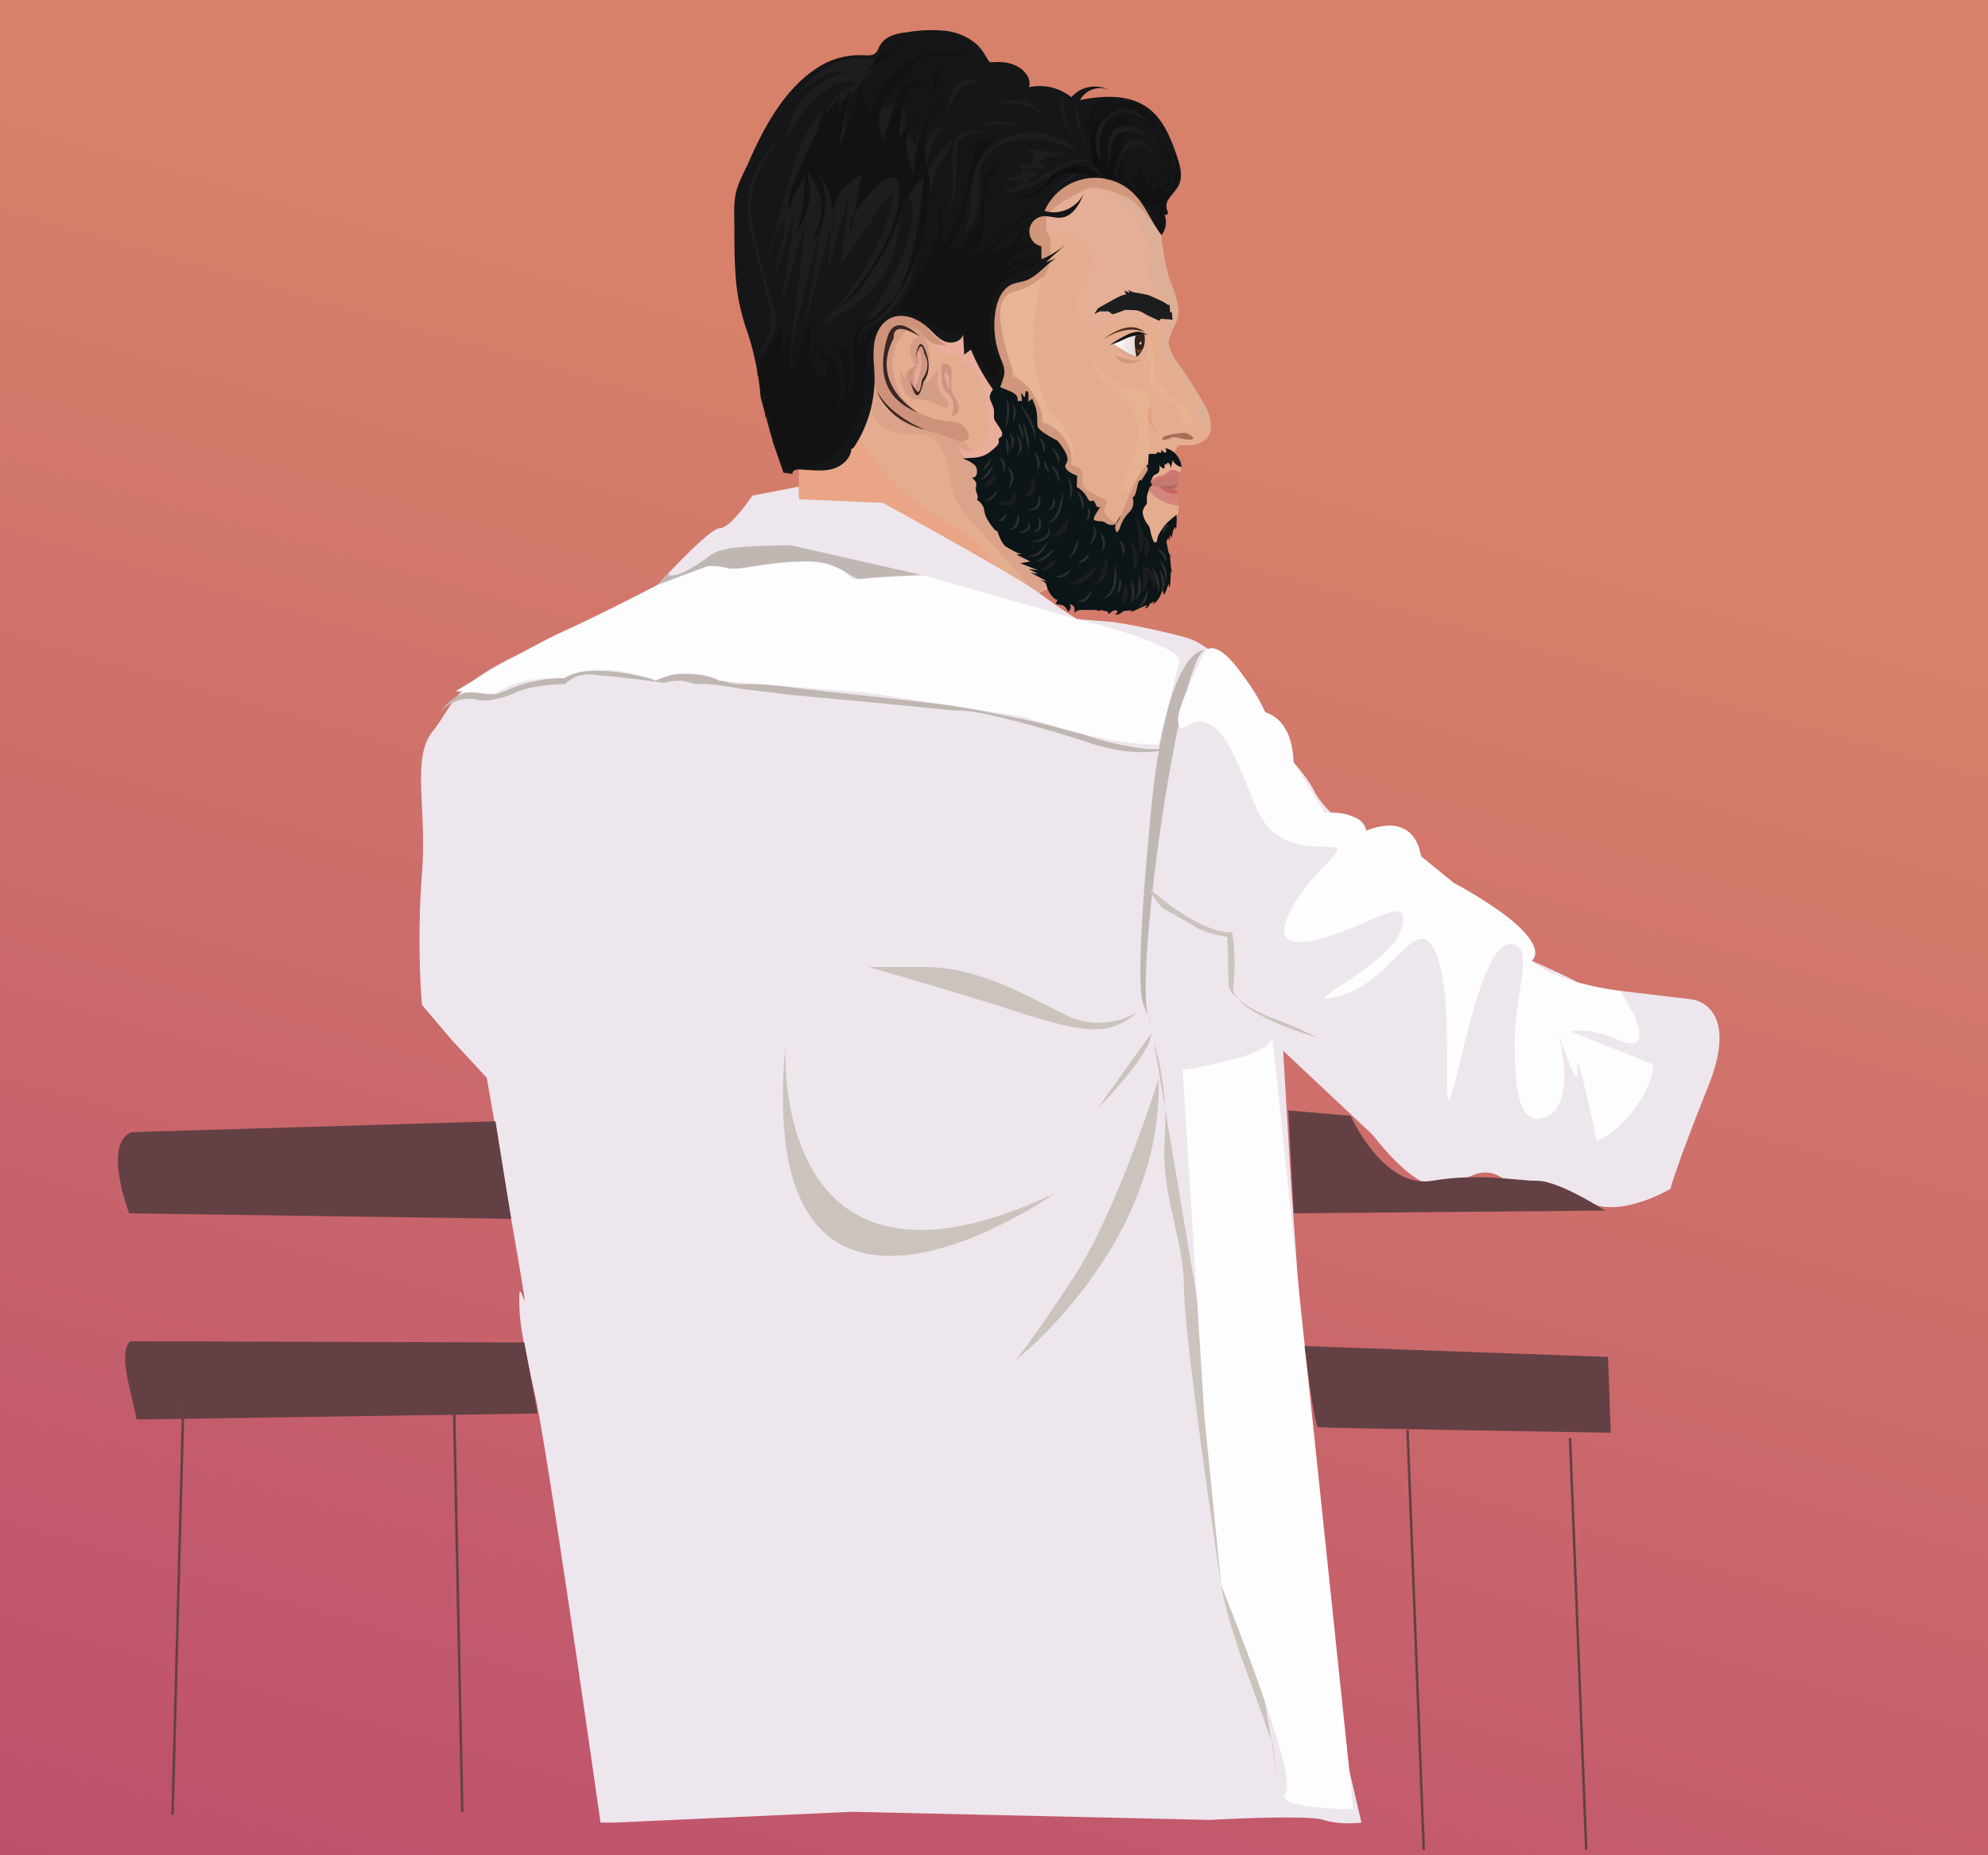 <svg xmlns="http://www.w3.org/2000/svg" xmlns:xlink="http://www.w3.org/1999/xlink" viewBox="0 0 792.75 739.87">
<rect x="0" y="0" width="792.75" height="739.87" fill="#333333" stroke="none"/>
<defs>
<style>.cls-1{fill:url(#linear-gradient);}.cls-2{fill:#e5ad8f;}.cls-3{fill:#d39d86;}.cls-4{fill:url(#linear-gradient-2);}.cls-5{fill:#151313;}.cls-6{fill:#d0977c;}.cls-7{fill:#ddaf97;}.cls-8{fill:#ab6c57;}.cls-9{fill:#dea27c;}.cls-10{fill:#e6b292;}.cls-11{fill:#e5ae96;}.cls-12{fill:#e8b497;}.cls-13{fill:#dba48a;}.cls-14{fill:#eaa486;}.cls-15{fill:#cc7971;}.cls-16{fill:#d1877d;}.cls-17{fill:#c6786f;}.cls-18{fill:#b26862;}.cls-19{fill:#c66664;}.cls-20{fill:#da8070;}.cls-21{fill:#4f2c24;}.cls-22{fill:#eaac9b;}.cls-23{fill:#e0a58c;}.cls-24{fill:#e2a898;}.cls-25{fill:#d09480;}.cls-26{fill:#ce9482;}.cls-27{fill:#332017;}.cls-28{fill:#efddd7;}.cls-29{fill:#703d18;}.cls-30{fill:#82461e;}.cls-31{fill:#ce927b;}.cls-32{fill:#3a2522;}.cls-33{fill:#eee6ed;}.cls-34{fill:#c0b7b2;}.cls-35{fill:#ebf3f8;}.cls-36{fill:#ccc3bd;}.cls-37{fill:#fdfdfe;}.cls-38,.cls-39,.cls-40{fill:#634043;}.cls-39,.cls-40{stroke:#634144;stroke-miterlimit:10;}.cls-40{stroke-width:0.75px;}.cls-41{fill:#151617;}.cls-42{fill:#1c2128;}.cls-43{fill:#1c1d1e;}.cls-44{fill:#121212;}.cls-45{fill:#0c1517;}.cls-46{fill:#191c20;}.cls-47{fill:#0f0f10;}.cls-48{fill:#2b2d2e;}
</style>
<linearGradient id="linear-gradient" x1="268.24" y1="816.78" x2="524.51" y2="-76.92" gradientUnits="userSpaceOnUse">
<stop offset="0" stop-color="#bd4f6c"/>
<stop offset="0.73" stop-color="#d7816a"/>
</linearGradient>
<linearGradient id="linear-gradient-2" x1="444.15" y1="137.83" x2="456.51" y2="137.83" gradientUnits="userSpaceOnUse">
<stop offset="0" stop-color="#fff"/>
<stop offset="1" stop-color="#ddc8c3"/>
</linearGradient>
</defs>
<title>Layer 6 (3)
</title>
<g id="Layer_2" data-name="Layer 2">
<g id="Layer_6" data-name="Layer 6">
<g id="Layer_5" data-name="Layer 5">
<rect class="cls-1" width="792.75" height="739.87"/>
</g>
<g id="skin">
<path class="cls-2" d="M419.43,233.71l-5,2.88S355.71,201,351,201s-32.4-1.8-32.4-1.8V182.23s21.24-6.12,21.24-15.48v-9.36l2.88-19.8s-5-6.48,11-10.8,26.46-7.2,26.46-7.2l16.2-28.08,28.8-40L440,58l12.77,19.85s9.37,12.82,10,16.51l.63,3.69,1.71,10.8,2.7,7.47c1.12,3.12,3.75,7.07.82,13.14-.08.17-.17.33-.26.5s-.07.14-.11.22-2.7,5.22-2.16,7.11a17.57,17.57,0,0,0,3.87,7.92c3.15,4,9.54,14.76,9.54,14.76s9.81,14.91-3.87,17.55l-5.64.12-1.68,2.4s6,6.6-.12,13l-6,1.08s7.68,4.32,7.68,5.64.72,5-1.44,7.2-9.48,13.2-9.48,13.2Z"/>
<path class="cls-3" d="M374.07,148.52s-.59,3.83,0,5.67a6.86,6.86,0,0,0,2.11,3.56c.77.54,5.09,7.29-2,3.82s-.18,0-.18,0-2.34-2.34-8.64-2.25c0,0-4.32.22-5.27-5.27,0,0-1.57-4.23-.94-5.76,0,0,1.35,2.48,1.66,2.39s.45-3.65,3.11-4.41,6.88-4.46,6.88-4.46.09,4.73-.9,6.35S369,153,369,153a13.86,13.86,0,0,0,3.15-3.24C373.57,147.67,374,147,374.07,148.52Z"/>
<path class="cls-3" d="M356.55,132.25a2.38,2.38,0,0,1,2.1-1.2c1.5,0,2.76.66,2.46,1.14a24.08,24.08,0,0,0-3.24,4.26c-1.8,3-2.28,8.94-1.68,11.52s.48,9.78,10,16.62c0,0-7.86-2.16-11.64-12.12C354.51,152.47,349.41,139.09,356.55,132.25Z"/>
<path class="cls-4" d="M444.15,137.25s4.91-4.28,11.26-3.67c0,0,3.57,4.9-2.14,8.57C453.27,142.15,451,142.22,444.15,137.25Z"/>
<path class="cls-5" d="M442.58,137.58a53.29,53.29,0,0,1,7.12-4.2,12.62,12.62,0,0,1,3.83-1.07c1.44-.1,3.16.92,4.54,1.25a11.36,11.36,0,0,0-4.42.15,20.39,20.39,0,0,0-4.2,1.07c-.93.38-1.84.87-2.76,1.29A38.32,38.32,0,0,1,442.58,137.58Z"/>
<path class="cls-6" d="M463,93.19s-9.18-12.3-13.14-14.1-11.7-5.76-17.1-3.24-13,8.1-13,8.1-3.06,2.16-2.52,5.58,2.34,6.48,1.62,8.1,4,15.84-15.12,18.9c0,0-6.66,1.08-4.32,12.78s6.3,21.06,3.6,22-1.62-4.68,5.76,2a20.49,20.49,0,0,1,6.9,15.18s11.52,4.08,11.52,9.12v7.92s4.56.24,4.56,4.08-1,3.84,3.36,6.72,7.68,2.4,5.76,5.52,2.4,5.52,2.4,5.52,1.92,2.88,4.32-3.12,5.76-13.44,5.76-13.44l6.48-8.88-3.36,17-6,14.4-15.36-1.2-15.6-19.44-18.24-29.52L395.07,142l-5-21.84,6.72-22.32,7.68-42.72L451.71,66,463,93.19"/>
<path class="cls-7" d="M442.83,79.39s9.12,3.84,11.28,11,3.12,9.12,3.12,14.64,1,8.16,4.08,11.28,5.28,6.48,4.8,10.8-3.6,9.12-3.12,11.28,7.92,12.24,7.92,12.24,5.76,7.68,6.72,13,4.8,9.36,5,6.72-1-7-1.92-8.16-14.16-22.08-14.16-22.08-1.2-1.44-.72-5.52,7.92-7,.48-23.28a100.38,100.38,0,0,1-3.18-17.52h0s-9.06-13.92-14.58-15.36L443.07,77l-3.84-1.44Z"/>
<path class="cls-8" d="M464.07,174s6.84-1.8,8.82-1.26,5.94,3.42-1.08,2.34c0,0-4.68-1.44-5.22-.18a13.38,13.38,0,0,1-3.06.54C463.17,175.21,464.07,174,464.07,174Z"/>
<path class="cls-9" d="M459.93,161.17s-3.42,4.32-1.62,7.38a31.84,31.84,0,0,0,4.32,5.58S456.69,167.11,459.93,161.17Z"/>
<path class="cls-10" d="M434.91,142.15s1,7.92,6,10.92,17.16,12.24,12,25.92l-5.16,13.68s-1.44,3.48,1.08,2.76,4.56-4.08,5.64-7S458,181.27,458,178s-.48-5.88-.12-8-1.32-3.84-.12-7.44,3-6.84-4-7.2-13.56-6.72-13.56-6.72Z"/>
<path class="cls-10" d="M459.57,135.79s.36,6.66-1.08,10.44a9.77,9.77,0,0,0,2.34,10.26,35.54,35.54,0,0,0,4.5,3.24,7,7,0,0,1,4.32,4.32c1.44,3.6,2,6.48,4.14,5.76s3.24-2.16.72-5.58-5.58-5-8.82-7.38-5.22-5.4-5.22-8.82S459.57,135.79,459.57,135.79Z"/>
<path class="cls-11" d="M439.23,75.55a7.08,7.08,0,0,0-6-.12c-3.24,1.44-10,5.16-10,5.16l-4.44,3.84a4.21,4.21,0,0,0-1.56,3c0,1.8-.72,5.64,1.92,7.08s5.64-1.92,10.2,0,7.56,7.44,6.24,11.88-5.28,7.8-5.4,13.92.24,10.44,3.84,10.44,1.08-2.64,13-2.52,14.52,2.64,14.52,2.64,4,2.52.72-7.44a105.22,105.22,0,0,1-4.2-17.88l-.84-9.24-3-8.76L447.75,81Z"/>
<path class="cls-12" d="M415.65,110.41a29.73,29.73,0,0,1-8.82,5.22c-4.5,1.44-14,1.08-2.52,33.3A31.35,31.35,0,0,1,416.37,168s12.54,6.3,10.86,17.46c0,0,4.08-9.9-7.08-19.08C420.15,166.39,405.39,147.31,415.65,110.41Z"/>
<path class="cls-13" d="M348.53,159.33s-4,7.07,4.74,11.7,16.56-1.95,22.25,8.29.71,17.3,11.83,28.75S411,234.64,411,234.64l2.72,2,5.33-4.63-19.65-21.69-3.55-11.46-5-15.11-6-7.35s-10.49-2.54-11.79-3.84c-1.66-1.95-23.2-.75-24.38-22.68"/>
<path class="cls-14" d="M343,172.27s-1.44,4.56,13,19.44,29.76,19,35.28,26.64l5.52,7.68-44.64-25.44-33.48-1.44.36-18Z"/>
<path class="cls-15" d="M458,193a9.33,9.33,0,0,1,3.26-2.77c1.9-.83,2.17,0,3.93-1.55s2.43-1.55,3.92-.95l1.49.59s-.14,5.86-2.3,5.86-6-.24-6-.24L458,193"/>
<path class="cls-16" d="M469.89,201.67a18.2,18.2,0,0,1-9.72-4c-4.23-3.69-2.76-5-2.76-5s.46-.63,2.3.27a27.16,27.16,0,0,0,3.94,1.5s5.14,1.05,5.79,1.92S469.89,201.67,469.89,201.67Z"/>
<path class="cls-17" d="M458.13,193.33s3.27-2.59,6.26-2.31c0,0-.18-1,1.87-1.37a6,6,0,0,1,3.84.68s.28,3-1.22,3.55c0,0-6,.13-6.86.27A17.59,17.59,0,0,1,458.13,193.33Z"/>
<path class="cls-18" d="M461.84,193.91a8.24,8.24,0,0,0,2.15-.16,14.83,14.83,0,0,0,4-.3c.3-.1-.17,0,1.23-.44s-.51,1.62-.87,1.76C466.2,195.6,463.94,194.51,461.84,193.91Z"/>
<path class="cls-19" d="M461.84,193.91a23,23,0,0,0,2.29.68,19.8,19.8,0,0,0,3.48.6c.54,0,1.62.48,1.62.66a8.26,8.26,0,0,0,.48,1.2S464.84,197.44,461.84,193.91Z"/>
<path class="cls-20" d="M464.79,198.16s.27-.36,2.16,0,4,1.17,2,1.62S464.79,198.16,464.79,198.16Z"/>
<path class="cls-21" d="M440,135.34s10.08-8.67,16.56-2.79C456.51,132.55,449.8,128.81,440,135.34Z"/>
<path class="cls-6" d="M444.63,141.73s5.4,2.18,7.92,1.91l2.52-.26S448.68,147.74,444.63,141.73Z"/>
<path class="cls-10" d="M457.5,132.1s4.41,6.93,1.05,10.56-2.79,2.52-2.79,2.52S459.75,140.05,457.5,132.1Z"/>
<path class="cls-22" d="M382,177.91a5.72,5.72,0,0,0,7.92.72c4.68-3.24,4-2.88,3.6-13s-1.44-14.76-4.68-17.28-6.48-3.6-6.48-6.48-2.88,3.6-9.72-4-10.44-10.8-14-8.28S351,140.47,351,147.31v6.84l-11.16-17.28,14-19.44,16.2,10.8,15.84.36,8.64,14.76,4,17.28,3.24,15.48L393.51,184S384.51,186.19,382,177.91Z"/>
<path class="cls-23" d="M453.39,142.15a11.91,11.91,0,0,1-4.62-1.89l-4.62-3S449.28,144.13,453.39,142.15Z"/>
<path class="cls-3" d="M359.91,130.63s8.79-2.61,10.87,11.14c0,0-4.87,4.22-5.65,4s-5.64-9.78,1.68-11.52A7.54,7.54,0,0,0,359.91,130.63Z"/>
<path class="cls-24" d="M368.31,131.83s-10.08-8.46-13.14,1.62C355.17,133.45,356.79,118.33,368.31,131.83Z"/>
<path class="cls-25" d="M367,136.87a7.2,7.2,0,0,0-1.2,8.64s-5.52,3-3.36,6.84,3,6.36,3.84,3.12,0-3.12,1.56-6S371.91,141.55,367,136.87Z"/>
<path class="cls-26" d="M375.39,145.15s4.08-1,4.08,3.12-1,7.44,1.44,10.56,1.44,6.72-.72,7,3.12-5.52-3.36-9.84C376.83,156,375.15,154.51,375.39,145.15Z"/>
<path class="cls-24" d="M351.75,135.79s-2.7,2.52-1.44,9.9a60.55,60.55,0,0,0,4,13.32S344.37,150,351.75,135.79Z"/>
<path class="cls-24" d="M365.49,168.82a10.19,10.19,0,0,0,2-.12c1.38-.18,1.05-.39,2.19.12s3.75,1.41,5.7,1,3.84-.63,2.91.72-4,.54-5.79.3A66.53,66.53,0,0,1,365.49,168.82Z"/>
<path class="cls-24" d="M377,148.39s-1,1,0,3.36a10.91,10.91,0,0,1,1,3.48S380.31,150.79,377,148.39Z"/>
<path class="cls-24" d="M366.75,140.11s-1.32-.48-.6,2.4-1.08,3.36-1.56,6.12a19,19,0,0,0,.12,5.88S369.15,147.31,366.75,140.11Z"/>
<path class="cls-27" d="M456.32,133.36a8.54,8.54,0,0,0-3.34.51c-1.11,1.42-.05,7.21.17,8.35h.11l.13.06a8.69,8.69,0,0,0,2.26-2.91C457.05,136.89,456.32,133.36,456.32,133.36Z"/>
<ellipse class="cls-28" cx="454.79" cy="136.9" rx="0.37" ry="0.54"/>
<ellipse class="cls-28" cx="455.02" cy="135.86" rx="0.11" ry="0.12"/>
<path class="cls-29" d="M453.06,138.36s.35,2.76,1,2.43a3,3,0,0,0,1.64-1.57c.39-.91.34-.91.34-.91S454.05,141.22,453.06,138.36Z"/>
<path class="cls-30" d="M453.54,139.6a.81.81,0,0,0,.77.33c.48-.09,0,.38,0,.38S453.58,140.74,453.54,139.6Z"/>
<path class="cls-31" d="M370.05,130.87s-8.94-11.46-16.26-5.16S348.33,143,348.33,143l.42,10a28.48,28.48,0,0,0,10.68,15.18l6,2.76s7.92,1.62,8.82,2a32.49,32.49,0,0,0,5.1,1.92c2.52.72,3.84,1.68,4.68,1.2s2.28-.48,2.28-2.16-1.8-5.64-7.08-5.76-11.4-2.88-11.4-2.88L362,162.67s-13.56-10.32-9-24.48c0,0,1.44-8,4.92-8.28s8.28,1.68,8.28,1.68,3.72,4.68,5.88,5.4a20.32,20.32,0,0,0,5.28.72S370.29,132.43,370.05,130.87Z"/>
<path class="cls-32" d="M366.81,134.29s-9.66-10.38-12.9.06h0c-3.24,10.44-3.6,24.12,12.24,30.24,0,0-19.8-10.8-9.72-29.88C356.43,134.71,355.23,127,366.81,134.29Z"/>
<path class="cls-32" d="M349.59,155.59s2.88,11.52,19.44,15.84c0,0-14.4-5.4-19.44-15.84"/>
<path class="cls-32" d="M365.25,142.45s1.08-10.26,4-2.16-1.08,12.06-1.08,12.06-1.62,9.36-4,3.24-.72-7.74-.72-7.74-2.16,3.6,2,7.92c0,0,1.44,2.7,2.16-4.32,0,0,4.14-4.86,1.08-10.26C368.67,141.19,367.41,133.45,365.25,142.45Z"/>
</g>
<g id="clothes">
<path class="cls-33" d="M318.51,194.11l.12,5,33.48,1.44s52.12,28.56,62.3,36,15,10.32,15,10.32,5.28.48,12.24,1,25,4.56,30.72,6.24,5.52,2.4,15.84,8.88,16.32,21.12,16.32,21.12,8.4,5.52,9.36,9.6S515.79,304,515.79,304s5.52,6,8.16,11.28,7.92,9.84,7.92,9.84,11.52-1.68,13,6.24c0,0,15.51-7.64,21.52,9.14.11.31.22.62.32.94,0,0,10.08,11.76,16.08,14.4s29.28,11.52,28.08,27.36c0,0,16.56,7.2,19,9.12s16.56,2.88,16.56,2.88l28.32,3.36s19.44,2.16,6.48,34.56-15.12,41-15.12,41-21.6,13-34.56,4.32-15.12,2.16-32.4-8.64-19.44,23.76-51.84-17.28l-35.64-33.48L514.83,472l4.32,60.48,5.4,71.28,10.8,90.72,7.56,32.4s-8.64,1.08-15.12-1.08-45.36,0-45.36,0l-142.56-3.24-95,4.32h-5.4s-20.52-144.72-25.92-169.56-6.48-29.16-6.48-40,6.48,24.84-3.24-31.32l-9.72-56.16-14-15.12-11.88-14a352,352,0,0,1,0-51.84c.45-5.69.53-11.05.44-16.05,0-1-.05-1.95-.07-2.91-.52-17.29-2.51-30.2,3.95-38.28,8.64-10.8,7.56-18.36,35.64-31.32s54-27,54-27,20.52-22.68,24.84-22.68,13-13,13-13Z"/>
<path class="cls-34" d="M266.43,229s1.44,2.16,9.36-2.52,7.2-6.12,14-7.56,25.56-1.44,25.56-1.44L368,229.39s-17.64.36-23.76,1.44-10.08-10.08-29.52-6.12-32.4,1.08-32.4,1.08l-20.16,7.56Z"/>
<path class="cls-34" d="M365.55,227.71l63.84,19.2Z"/>
<path class="cls-34" d="M175.47,283.87s6.24-9.12,14.4-7.68,7.2,1,15.84-2.4,19.2-3.36,19.2-3.36,0-2.88,13.44-2.88,21.12,4.32,25.44,2.88,3.84-1.92,13-1.44,11.52,3.84,18.72,3.84,9.6,0,21.12,1.44,34.56,3.84,34.56,3.84l29.28,3.36s37.92,6.72,51.84,11.52a116.52,116.52,0,0,0,25.44,5.76h7.2s-11.52,4.32-33.12-3.36c0,0-40.32-13-50.88-12l-29.28-2.88-36-3.36L296,274.75s-13-2.4-16.8-1.92-5.76-2.88-14.4-.48c0,0-20.16-2.88-25.44-2.88,0,0-8.64-2.4-13.92,3.36,0,0-12.48,0-19.68,3.36,0,0-9.6,4.32-15.36,2.88C190.35,279.07,182.67,276.67,175.47,283.87Z"/>
<path class="cls-34" d="M480.75,259.39s-16.32-4.32-22.56,72.48c0,0-5.76,58.56-2.4,68.16s3.84,8.16,3.84,8.16C449.31,406.72,470.43,257.92,480.75,259.39Z"/>
<path class="cls-35" d="M187.47,414.91l-16.32-80.64Z"/>
<path class="cls-36" d="M168.52,330l18,87.84Z"/>
<path class="cls-36" d="M460.11,415.39a111.42,111.42,0,0,1,4.32,39.36c-1.44,22.56,7.68,39.36,7.68,58.56s13.44,109.92,14.88,119,6.24,24,9.12,31.68,11.52,32.16,11.52,32.16l1.92,13.44"/>
<path class="cls-36" d="M453.87,403.39a29.63,29.63,0,0,1-28.8,1.44c-15.84-7.68-34.56-19.2-56.64-19.2H346.35s33.6,9.6,60.48,18.24S443.31,413,453.87,403.39Z"/>
<path class="cls-36" d="M459.15,412l-21.6,30.24S458.67,421.15,459.15,412Z"/>
<path class="cls-36" d="M462,430.27s-16.32,52.32-33.6,78.72-23.52,33.6-23.52,33.6S464,496.51,462,430.27Z"/>
<path class="cls-36" d="M420.75,475.87s-121,85.44-107.52-59.52C313.23,416.35,306,530.11,420.75,475.87Z"/>
<path class="cls-36" d="M460.11,355.87c-5.43-4.56,3.36,6.24,3.36,6.24h0s8.64,4.8,13.44,7.68,12.48,3.84,12.48,3.84.48,13,.48,18.72,12.48,12,18.24,13.92S525.87,414,525.87,414s-35.52-10.08-34.08-20.64a80.94,80.94,0,0,0-.48-21.6S481.23,373.63,460.11,355.87Z"/>
<path class="cls-37" d="M473.07,289.63s9.12-8.64,18.72,11,9.12,29.76,22.56,35,26.4-2.88,13.92,9.6-26.88,35-4.32,29.76,39.36-20.16,35-4.8-46.08,32.64-24.48,26.88,30.72-35.52,38.4-16.32,1.44,71.52,6.24,54.72,12.48-59,23-59,1.92,19.68,1.92,37.92,1,36.48,13,30.72,4.32-33.6,4.32-33.6,8.64,27.36,7.68,14.88,7.68,28.32,7.68,28.32,5.28-.48,13.92-11,8.64-19.2,8.64-19.2l-32.64-13s5.76-2.4,19.2,3.36,5.76-10.08,5.76-10.08l-5.28-9.6s-25.44-2.88-35.52-12c0,0,11.52-7.68-31.2-31.2l-13-10.56s-1.44-18.24-21.84-10.08c0,0-1.2-8.16-16.56-7.2L515.79,304s.48-16.32-11.28-19.92c0,0-15.6-31-23.76-24.72,0,0-11,21.6-11,27.36S473.07,289.63,473.07,289.63Z"/>
<path class="cls-37" d="M507.27,412.63s2.16,5.4-15.12,9.72-20.52,4.32-20.52,4.32l8.64,138.24L487,632.35s31.08,76.2,25.68,82.68,27,6.48,27,6.48Z"/>
<path class="cls-37" d="M282.27,225.79a22,22,0,0,1,8.4,1c4.8,1.44,38.4-9.6,49.44,4.32L368,229.39l61.44,17.52s42.72,10.08,40.8,17.28S462,296.83,462,296.83s-17.28,1.44-53.76-11l-62.4-9.6-59-4.8a28.77,28.77,0,0,0-25.44,0s-21.6-9.12-36.48-1c0,0-17.28-1.44-27.36,6.24l-15.84-1s27.36-16.8,43.2-24,37.2-18.36,37.2-18.36Z"/>
<path class="cls-38" d="M513.75,442.87,538.59,445s13,29.16,32.4,25.92,33.48,0,42.12,0,27,11.88,27,11.88l-124.2,1.08Z"/>
<path class="cls-38" d="M52.59,451.51l145-4.32,6.24,38.88L51.51,483.91S40.71,455.83,52.59,451.51Z"/>
<path class="cls-38" d="M520.23,536.83l121,4.32,1.08,30.24s-115-1.92-116.64-2.16S520.23,536.83,520.23,536.83Z"/>
<path class="cls-39" d="M561.27,570.31l6.48,167.4Z"/>
<path class="cls-39" d="M626.07,573.55l6.48,164.16Z"/>
<path class="cls-38" d="M207.15,535.39l-155-.48s-4.32,1.44-1,16.32l3.36,14.88,159.84-2.4-5.28-28.32"/>
<path class="cls-39" d="M181.11,563.83l3.24,158.76Z"/>
<path class="cls-39" d="M73.11,559.51,68.79,723.67Z"/>
<path class="cls-40" d="M122.79,560.59v0Z"/>
</g>
<g id="hairs">
<path class="cls-41" d="M469.28,62.14C466.83,55,463.83,47.46,457.71,43c-7.54-5.49-17.84-4.94-27-3.11a9,9,0,0,1,11.51-4,12.4,12.4,0,0,0-15,2.87,20.3,20.3,0,0,0-16.92-4c.93-2.33-.64-5.31-2.72-7-3.14-2.54-6.8-3.16-10.71-3-2.56.11-2.14.32-3.5-1.87a22.7,22.7,0,0,0-3.67-5,23,23,0,0,0-13.12-5.64,58.5,58.5,0,0,0-14.47.53c-2.78.36-5.63.79-8.05,2.21a8.57,8.57,0,0,0-3.69,4.17C349,22.79,346.58,22,343.08,22a30.64,30.64,0,0,0-16.66,4.73c-8.84,5.53-15.37,14.08-20.5,23a145.82,145.82,0,0,0-7.05,14.23c-1.88,4.32-4.5,8.62-5.48,13.27s-.49,9.8-.53,14.49c-.05,7,.08,14,.69,20.91a84.65,84.65,0,0,0,4.5,19.82,113.88,113.88,0,0,1,5.28,26.1l5,18.13,4.08,11.81,3.7.51c-.54-1.06,1.14-1.81,2.33-1.78,4.37.11,8.8.92,13.05-.08,4-.94,7.86-4.19,8-8.18l.13,0c.43,0,.75-.37,1-.73a49.53,49.53,0,0,0,8.12-28.11c-.1-4.24-.73-8.49-.18-12.7s2.56-8.52,6.34-10.43c4.94-2.5,11.08-.06,15.14,3.69,2.17,2,4.09,4.41,6.82,5.51s6.62,0,7.19-2.84l.45,8.08,2.67-2a79.51,79.51,0,0,0,11.61,19.63c-1.52-3.39,1.7-7.05,1.74-10.76,0-2-.86-3.8-1.58-5.63A35.66,35.66,0,0,1,397,123.92c.72-4.27,2.63-8.86,6.63-10.55,1.59-.68,3.36-.81,5-1.35,4.91-1.59,8.23-6.47,12.56-9.06L417,104.64l8.35-7.54a38.17,38.17,0,0,1-9.87,6.27c-.32.14-.19-4.13-.17-4.37.08-1.11-.8-.89-1.53-1.3a6.07,6.07,0,0,1,1.92-11.41c2.39-.35,4.79.72,7.19.54,4.79-.37,7.56-5.18,9.33-9.83-2.53,5.7-9.68,9.11-15.66,7.08a22,22,0,0,1,36.19-6.2c4.35,4.64,6.5,10.93,10.45,15.91a8.66,8.66,0,0,0,1.2-8.22.82.82,0,0,0,1.24-.34c.2-.62-.17-1.26-.37-1.89a4.6,4.6,0,0,1,.8-4c1.09-1.71,2.83-3.34,3.81-5.13C471.86,70.6,470.63,66.08,469.28,62.14Z"/>
<path class="cls-42" d="M439.23,69.19a6.67,6.67,0,0,0-7.44-.84c-4.56,2-12.72,8.16-12.72,8.16S434.67,61.39,439.23,69.19Z"/>
<path class="cls-43" d="M429.25,60.42c-3.65-5.38-12.66-7.77-18.76-7.57a25.26,25.26,0,0,0-17.72,8.07c-4.44,5-5.13,11.81-5.63,18.19-.46,5.86-1,12.84-5.26,17.36,3.89-4,7.32-8.53,8.17-14.26.91-6.1-1-12.63,2.23-18.31,2.43-4.33,7.32-6.75,12.17-7.79A32.86,32.86,0,0,1,417.37,56a28.64,28.64,0,0,1,6,1.91C424.92,58.57,427.67,60.59,429.25,60.42Z"/>
<path class="cls-43" d="M401.79,53.53s-18-4.14-20.88,2.16.72,19.8-1.62,24.66L377,85.21l3.42-5s.9-9.9,1.44-22.68C381.81,57.49,383.79,50.29,401.79,53.53Z"/>
<path class="cls-43" d="M409.17,52.09s-8.82-5.58-15.48-3.24-7.56,2.52-7.56,2.52S399.09,46.87,409.17,52.09Z"/>
<path class="cls-43" d="M434.79,64.87s-3.48-3.36-12.24,1.2-10.8,7.2-16.44,8.28l-5.64,1.08s9.36,2.28,22.56-8C423,67.39,430.23,62.71,434.79,64.87Z"/>
<path class="cls-43" d="M419.19,60.79s-11.16-2-9.24-1,2.4,4.08,2.4,4.08.48,2.76-7.92,1.2c0,0,4.8,1.32,3.24,3.72s-7.92,2.52-7.92,2.52l6.72,1.44s3.24-1.08-1.32,1.68l-4.56,2.76s5.88,0,7.92-3a12.71,12.71,0,0,1,4.68-4.2l1-.6L408.39,67l9.12.24S412.59,64,415,64h2.4s-2-1.2.24-1.32,1.92.24,4.44-.72l2.52-1Z"/>
<path class="cls-43" d="M313.05,52.45s-14.76,12.6-14.94,29.16,12.78,42.66,8.28,52.56l-4.5,9.9,5.58-9.54s2.52-4.68,1.8-9.36c0,0-12.24-41.4-9.72-43C299.55,82.15,298.11,70.09,313.05,52.45Z"/>
<path class="cls-43" d="M317.89,61.52c-.18.46-.36.93-.53,1.4-1.06,3-1.92,6-2.78,9-2.43,9.74-5.16,19.68-8.34,29.18.32-.13.26-.33.38-.6,1.88-4.09,3.19-9.88,6.36-13.14.31,4.19-.9,8.38-1.92,12.39s-1.62,8.22-2.4,12.31L318,80.35c-1.95,6.17-2.15,13.53-3.16,19.91L311.74,120c-.07.39-.13.78-.19,1.18l9.84-33.36a40.15,40.15,0,0,0-.76,6.3L319,107.92l-3.82,31.71,13.2-54L320.67,131l10.8-40.8L330,108q4.43-15.54,8.78-31.09l-3.5,28.47L345.46,91c3.25-4.57,6.3-10.46,10.31-14.35.34,4.85-1.81,10.68-3.49,15.18A83.39,83.39,0,0,1,345,106.49a162.6,162.6,0,0,1-19.7,25.35c2.53-2.52,6.67-4.35,9.67-6.31a85.31,85.31,0,0,0,8.73-6.23,41.84,41.84,0,0,0,11.72-15.65c1.64-4,2.27-8.24,3-12.44.65-3.62,1.2-9.51,3.88-12.24,3.2,2.51,1.19,9.59.55,12.87-1.34,6.86-4.22,13.29-7.43,19.47-12.72,24.48-18,21.84-18,21.84s20.16-1,27.36-27.12c2.23-8.12,3.28-16.29,4.71-24.55a59,59,0,0,1,4.3-13.71c1.84-4.18,5.24-8.38,6.57-12.61-4.35,4-10.36,9.93-11,16.06-.05.42-.09.84-.17,1.25a56.86,56.86,0,0,1,2.93-16.4c.75-2.24,2.65-3.48,3.48-5.35-2.06.19-3.77,2-4.85,3.63-.46.69-1.67,5-2.41,4.85-.3-.06-.49-.36-.64-.64a24,24,0,0,1-1.94-5.09v5c0-.44-2.23-2.41-2.59-2.93a15.39,15.39,0,0,1-2-4.18c-.64-2.14-.3-4.2-.18-6.37a3.26,3.26,0,0,0-.89-2.71,4,4,0,0,0-2.94-.53c-2.58.23-5.26.63-7.4,2.09s-2.75,3.57-3,6a44.65,44.65,0,0,1-2.69-6A5.88,5.88,0,0,0,341,48.46a14.41,14.41,0,0,0,.68,5.78A29,29,0,0,1,343,59.88c-2.8-3.09-7.18-9.18-5.49-13.61a2.25,2.25,0,0,0,.21-1.29c-2.35.54-3.6,5.58-4,7.62a18.63,18.63,0,0,0-.11,6.32c.25,1.65,1.72,3.92,1.5,5.54-.24,1.78-1.08,1.45-2.42.47-4.15-3-7.36-10-6.22-15.05.71-3.21,1.42-6.42,2.16-9.62-1.08,3.62-3.87,7.08-5.65,10.42A96.91,96.91,0,0,0,317.89,61.52Z"/>
<path class="cls-43" d="M417.63,49.39s-4.68-11.52-14-9.72-22.32,6.48-22.32,6.48S410.79,33.19,417.63,49.39Z"/>
<path class="cls-43" d="M393.51,34.63S378.39,23.83,378,45.43C378,45.43,381.63,27.79,393.51,34.63Z"/>
<path class="cls-43" d="M350,24.94c0-.54-.65-.91-2.22-1.25a24.08,24.08,0,0,0-5.23-.4,25.73,25.73,0,0,0-9.29,1.82c-8.63,3.41-13.27,10.57-19.68,16.72,0,0,8.64-8.28,11.16-9.36s5-4.32,12.24-4l7.2.36c-3.22-.16-5.79-.48-9,.56C329.91,31.1,325,34.56,321,38.28a13.84,13.84,0,0,0-2.62,3c-2.7,4.56-3.73,9.91-5.41,14.88,2.82-3.53,4.77-7.86,7.57-11.48a40.85,40.85,0,0,1,10-9.53c3.6-2.32,7.72-3.6,11.86-2-5.9,1.91-13,6.84-13,13.68,0,3,0,6,0,8.93A19,19,0,0,1,333.21,43c2.32-3,5.5-5.31,8.29-7.93a82.51,82.51,0,0,0,6.87-7.6C349.34,26.3,350,25.52,350,24.94Z"/>
<path class="cls-43" d="M434.43,61.39s-5.76-12-5.52-16.8l.24-4.8S431.07,54.91,434.43,61.39Z"/>
<path class="cls-43" d="M429.87,58.27s-8.16-13.44-7.2-16.8l1-3.36S424.11,49.87,429.87,58.27Z"/>
<path class="cls-43" d="M445,69.55s2.16-27.84,19.68-3.84C464.67,65.71,449.79,45.31,445,69.55Z"/>
<path class="cls-44" d="M379.65,25.45s-3.6-1.8-5.58,5.76l-2,7.56S369.93,24.55,379.65,25.45Z"/>
<path class="cls-44" d="M329.25,45.43l-.55,1.07c-2.67,5.25-14.21,28.32-14.21,34.21v6.66s-.36-4.68,3.06-11.16L321,69.73s-.18,11.34-2,17.82L317.19,94S324.21,82,323,75l-1.26-7s8.46,10.26,5.4,19.62L324,96.91a28.67,28.67,0,0,0,2.88-27.36,36,36,0,0,1,5.4,23.58s-1.44-14.4,5-19.08l6.48-4.68-4.32,22.14s-3.6-1.8,7.74-14.76S360.75,73.15,357,87s-17.28,30.6-17.28,30.6l-6.12,5.4,8.1-5.94s13.5-18.36,16.74-29.52a40.31,40.31,0,0,1,9.9-17.28S366,110.05,355,120.49l-11,10.44S369.39,119.59,370.83,71c0,0-5-14.76.72-24.48l5.76-9.72s-10.44,13.32-11.88,23L364,69.55s-5-12.6-1.08-18l4-5.4s-8.64,5.76-8.64,11.16,0-19.44,5.76-22l5.76-2.52s-8.28-4.32-13,9.36l-4.68,13.68s-5.76-9.72,4.32-20.88,9-13.68,19.44-13l10.44.72s-27-11.52-39.24,22.32c0,0-8.64-10.8,1.8-18.72l10.44-7.92s-14,.72-18.36,24.84l-6.84,16.56,5-24.48-5.4,11.16.72-7.2"/>
<path class="cls-44" d="M412.68,106s-9.72,2.52-14.4,8.28-4,21.6-4,21.6l1.8,4.32,2.28,5.28a2.6,2.6,0,0,1-.36,2.76c-1.08,1.56-.22,5.36-.22,5.36h0c-.72-3.48-5.9-8.72-7.1-10.16a32.12,32.12,0,0,1-2.64-4.08s-1.2-.6-1.8-1a3.24,3.24,0,0,1-1.68-3.12c0-2,2.76-6.84-.72-3.36s-15.36-4.68-15.36-4.68-7.08-4.32-11.52-2.4-4.56,2.4-4.56,2.4a17.58,17.58,0,0,0,6.12-4.68c2.28-3,9.72-15.6,9.72-15.6s5.88-10.68,5.88-16.68v-6s3.48,1,1.68,9.84,5-2.76,9.72-19.2.84-16.56,7-18.84l6.12-2.28s-9.72,5.76-12.12,22c0,0-1.92,16.44-8.4,22.8,0,0,1.8,4.08,6.36-1.92s6.12-5.16,7-13.68-1.56-11.52,4.08-15.84l5.64-4.32s-9,6.6-8.88,20.88c0,0,1.2,10.2-2.76,14.28l-4,4.08s6-1.44,9.24-3.72-.84.72,6-6.12,12.24-8,12.24-8S403.8,90,401.4,92.68s-6.12,7.2-6.12,7.2A8.87,8.87,0,0,0,405,95.44l3.72-6.12s.84,4.44-4.92,10.08L398,105s4.56-7.32,9.6-7.32h5s-6.36,1.56-10.44,6l-4.08,4.44s8-5.76,12.48-5.4,4.81.61,4.81.61a17.68,17.68,0,0,0-12,3.59l-6,4.44S410.28,103.24,412.68,106Z"/>
<path class="cls-44" d="M311.07,130.93l-8.14,14.82-.86,1.56V150l1.62-2.16a11.16,11.16,0,0,0-.72,3.6v1.8l1.62-3.6s-2,4-1.26,7.2l.72,3.24,1.08-6.66-.27,6.82-.09,2.18.54,4.32,1.44-3.42v5.4l.9-3.24-.72,7.2,1.8-3.24-.72,5.22,1.26-2-1,4.24,2.1-2.8a29.51,29.51,0,0,0-.72,4.32,3.57,3.57,0,0,0,1.08,2.34c.36.54.36,3.78.36,3.78l.9-1.26v3.06l1.44-1.26-.18,3.78a2.12,2.12,0,0,1,2.16-2.16c2.16,0,8.82,0,13.86-3.24a31.58,31.58,0,0,0,10.44-12.06c1.62-3.42,4.5-7.38,5.22-16s-.9-13.68,2.52-20.16,6.3-8.46,6.3-8.46-7.2,5-8.46,7.92-2.52,2.88-2.52,2.88-2.88-1.62,1.26-6.66l4.14-5s-6.48,4.14-7.92,8.1,1.8,10.62-.36,18.72a98,98,0,0,1-4.68,13.68s3.24-6.3,3.24-10.26,1.26-14.94-1.62-16.92l-2.88-2s6.48,16.38,0,27c0,0,6.48-20.88-9.18-25,0,0,9.18,6.84,3.6,12.42a13.86,13.86,0,0,1-5.58-13.5L324,129s-5,5.22-4.5,9.54-5,9.72-5,9.72-.18-14.22-.18-14.76-1.62,6.84-1.62,6.84Z"/>
<path class="cls-44" d="M457.11,82.51s1.32-1.2,1.56,1.08l.24,2.28.6-3.48s3.36-2,2.76,1.56-.6,2.64-.6,2.64-2.4-.6-1.44,1.68A34.12,34.12,0,0,0,463,93.19a4.2,4.2,0,0,0,1-3.12c-.24-1.8-1.08-5.28-.24-5.28s.48-.48.48-2,1.68-4.2,1.68-4.2,10.44-10.44-1.56-22.8c0,0,10.08,9.72,1.2,22.2,0,0-1.32-1.92-.84-2.76s2.16-.6,2-2.28-1.08-3.72-.6-4.92,1.92-4.68-1.56-9l-3.48-4.32s7.2,9.24,4.2,12.72c0,0,.36,2.64.6,4.2a1.91,1.91,0,0,1-1.68,2.4c-.84,0-3.6,0-3.6.72s-2.16,4.08-1.32-1.56a4.87,4.87,0,0,1,2.88-1.8l2.16-.6s-3.72-.12-6.12,2L455.79,75s1.56-2.64,1.08-3.6-1.44-.24-1.44-.24V66.67s-2.64-1.92-1.08,4.2c0,0-2.88.6-2.28-3.48a11.29,11.29,0,0,0,.84,6.24,9.74,9.74,0,0,1,1.2,4.92s.12-1.08-2.16-3.6-4.44-3.36-4.32-5.4-.12-2.28-.12-4.44-1.08.72-1.32,3.24-1.2,1.8,1.8,4.56,9.48,10.2,9.48,10.2"/>
<path class="cls-44" d="M441,68.56a73.16,73.16,0,0,0-4.59-11.34c-1.13-2.07-2-3.6-2.48-4.86a6,6,0,0,1-.58-3.78,13,13,0,0,1,4.05-6.75,19.94,19.94,0,0,1,4.05-3.06s-1.35.9-3.69,4.41a8.66,8.66,0,0,0-1.53,6.57s4.14-10.8,8.28-10.17c0,0-6.3,3.51-6.93,9.45,0,0,9.54-19.53,23.58,0,0,0,1.71,2.07,2.43,2.25l.72.18-1.53.27v1.35s-.27-2.07-1.71-2.34-2.43,1.08-4.23-.45-.36-3.33-1.8-4.68a56.7,56.7,0,0,0-4.5-3.51,6.16,6.16,0,0,0,2.34,3.69L455,47.41a46,46,0,0,0-5.76-4.32,9.52,9.52,0,0,0-3.78-.9s-.81,0-.54,1.44a1.15,1.15,0,0,1-1,1.53s-.63,2.16-1.35,1.62c0,0,.54,2.52,1.44,1.44a2.78,2.78,0,0,0,.81-1.89l.81,1.44.45-2.16L447.69,48s-.27-2.25.54-2.25.81,2.07.81,2.07,1.62,1.8.45,2.52,1,1.26-.09,3.33-1.8,2.7-1.8,4.59-1.17,2.61-2.52,7.38a32.67,32.67,0,0,1-1.71,5.31l-1.08-2.7s0,4.23-.9,3.15-2.61-3.6-2.61-3.6-3.33-2.7-2.25-2.7-.36-1.17-.81-2.7.36-10.89.36-10.89"/>
<path class="cls-43" d="M442.58,67.58a41.72,41.72,0,0,1-.74-9.08c.28-5.44,3.38-10.25,9.86-8a10.15,10.15,0,0,1,2.7,1.65c2.7,2.08,5.23,4.4,8.12,6.21-3.49-2.81-7.5-5.83-12.17-6a7,7,0,0,0-4.12,1,7.49,7.49,0,0,0-2.75,3.86C442.28,60.59,442.47,64.11,442.58,67.58Z"/>
<path class="cls-43" d="M440,68.35s-5.76-11.76-1.44-18.48S450.27,41,457,47.71l6.72,6.72s-15.84-19-23.52-4.08C440.19,50.35,436.35,55.87,440,68.35Z"/>
<path class="cls-45" d="M459.86,189.8l.84-.6a2.1,2.1,0,0,0,1.68-1.92v-1.56l1.32,1.08s.72.24.72-.84v-1.08l.72.48s.24-.84.6-.84,1,1.32,1,1.32l.12,1a15.84,15.84,0,0,1,.36-1.56c.16-.59.33-1.47.42-1.94,0,.34.23.94,1.26,1.82,1.68,1.44,2.28.84,2.28.84a9.65,9.65,0,0,0-2.76-5.4,8.81,8.81,0,0,0-4.36-2,1.19,1.19,0,0,1,1,1.42c-.12,1.44-2-.72-2-.72v1.32l-1.8-.36V181H458.9l-.84.12-.24,4.32H457s1,1.2.6,2.16a33.84,33.84,0,0,1-2.52,4s-.84-.6-1.32,1.44-1,5.28-2.16,5.28a5.66,5.66,0,0,1-1.08,5.76,14.85,14.85,0,0,0-3.72,5.76,6.7,6.7,0,0,1-1.32,2.52,3.11,3.11,0,0,1-.6-3.12c.07-.17.15-.34.24-.52a2.43,2.43,0,0,1-1.44.64c-2.28.12-3-1.44-4.44-1.44a8.79,8.79,0,0,1-2.52-.36s-1.2-.12,0-2.16c.75-1.28,1.7-2.71,2.29-3.59-.56.63-1.44,1.07-2.17-.85-1.2-3.12-1.56.72-3.24-2.4a10.49,10.49,0,0,0-4.2-4.32l.12-4.56s-4.08-1.32-4.68-3.36,3.84-1.8-3.12-10.56c0,0-7.8-3.84-8-5.88s.12-5.4-1-8.16L411.62,159l-1.56,1.2s.36-4-.36-4.08L409,156l-.36,2.52-1.56-1.92s.84,4.08,0,3.36-1.08,1.44-1.32-1.2-6.24-3.44-7.92-5.12h0c-.1.45.16-.43,0,0-.11.28.11-.27,0,0s.05-.11,0,0h0c-.19.45.14-.47,0,0-.08.26,0-.26,0,0h0c0-.09,0-.12,0,0s0-.14,0,0c0,.53.54,0,0,0s.37.25,0,0,.23.24,0,0-.23.38,0,0c-.4-.28.18.45,0,0h0s-4.2,2.84-2.88,6,1.44,3.12,1.44,5.16-.36,2,1.32,4.44,2.76,4.2,1.08,5.28,1,1.2-2,4-5,3.84-9.24,4.08-3.48.36-3.48.36,5,1.56,5.4,4-.48,3.48-1.56,3.48,1.92,1.08,1.32,3.48,1.32,3.48.36,5.4c0,0,2.4,1.56,2.76,3.72s.72,3.48,3,6.6,2.28,1.92,2.28,1.92,1.56,5.4,3.72,6.6,4.44,2.64,5.76,2.64-1.8.36-1.8.36l5.52,2.76-4,.72,7.08,2.76-3.72-.48,3.84,2-3.12-.6,6.48,3.48-3.12-.48s2.76.48,3,2a10.09,10.09,0,0,0,2.76,5c1.44,1.44,2,.36,1.44,1.44l-.6,1.08,2.52.48s.84,0,1.68,1.2.84,1.56.84,1.56,1.32-1.44,1-2.28l-.36-.84s1.92.24,1.92,1.92v1.68s.6-1.32,2.88-1.32h4.2c2.16,0,2.76.48,2.76.48s.84-.6,1.2-.36a4.82,4.82,0,0,0,1.8.36c.36,0,.84,1.2.84,1.2s1.8-1.92,3-1.44-.6,1.68-.6,1.68a3.59,3.59,0,0,0,1.92-.36c.84-.48,1.32-1.08,2.28-1.2s2.76-.12,2.76-.12-.29.34-.68.74c.7-.31,1.39-.62,1.88-.86,1.44-.72,4.08-1.8,4.08-1.8l.72-.12-1,1.2s1.44,0,2-1.92l2-.84-.84,1.32a9.58,9.58,0,0,0,2.88-3.36c.72-1.8,1.32-2.76,1.32-1.92s.12,2.4,1.2-.6,1-2.52,1-2.52v1.44s.48-.12.6-1.8.24-4.8.24-4.8l.48.72a19.14,19.14,0,0,1-.6-3.48,24.75,24.75,0,0,0-.36-3.24l1.2,1.08a7.24,7.24,0,0,1-1.68-2.52c-.24-1.08-.84-4.32-.84-4.32l.84-1.44.24,1.56.36-2.64.6,1.2.72-3.24.72-1.2.36,1.08a25.27,25.27,0,0,0,.24-2.88v-3A34.93,34.93,0,0,0,464.9,209c-1.08,1.32-3.24,4.32-3.36,5.76s-1,2.16-1.56,1a19,19,0,0,1-1.32-4.44,4.29,4.29,0,0,0-1-2.16,9.17,9.17,0,0,1-2-4.92,5.38,5.38,0,0,1,1.68-3.24v-3.12l.72-2.4s.48-1.56.84-1.56.48-.84.48-.84l-.6-.84.81-1.8Z"/>
<path class="cls-46" d="M446.91,205.51a32.68,32.68,0,0,0-2,3.44A8.62,8.62,0,0,0,446.91,205.51Z"/>
<path class="cls-47" d="M434.67,70.15s-8.88-3.24-14.28,1.32-6.6,7.2-13.08,7.8l-6.48.6s13.08.12,18.72-10.2c0,0,9.48-6.6,16.8-1.44s3.24,2.16,3.24,2.16l-2.16-.84,1.32,1.32-2.28-1.44.72,1.56L435,69.43l.72,1.56Z"/>
<path class="cls-47" d="M441.39,71.35s-.72-1.44-3.87-4-3.33-12.69-.81-16L439.23,48S436,51.55,436.53,58s5.76,9.36,7.2,11.25a5.7,5.7,0,0,1,1.44,3l-1.08-1.71.09,1.62-.9-1.71v1.44l-.63-1.26-.36.9L441.66,70Z"/>
<path class="cls-48" d="M401.07,158.74a5.79,5.79,0,0,1,1.27,2.72,11,11,0,0,1,.16,3,23.81,23.81,0,0,1-.45,2.93,12.64,12.64,0,0,1-.89,2.84c0-1,.06-2,.12-2.95s.15-1.95.22-2.9a20.76,20.76,0,0,0,.07-2.84A10.8,10.8,0,0,0,401.07,158.74Z"/>
<path class="cls-48" d="M403.41,161.62c.68,0,1.2.66,1.42,1.25a4.63,4.63,0,0,1,.28,1.9,7.14,7.14,0,0,1-1.07,3.51,12.32,12.32,0,0,1,0-1.82c0-.59.07-1.16.08-1.73a9.17,9.17,0,0,0,0-1.66A2.05,2.05,0,0,0,403.41,161.62Z"/>
<path class="cls-48" d="M405.84,168.64A5.07,5.07,0,0,1,407,170a7.43,7.43,0,0,1,.74,1.65,5.08,5.08,0,0,1-.12,3.62l-.38-1.71c-.15-.54-.28-1.08-.45-1.62C406.49,170.89,406.12,169.83,405.84,168.64Z"/>
<path class="cls-48" d="M407,161.53a23.22,23.22,0,0,1,4.35,6.37,18.29,18.29,0,0,1,1.27,3.69,10,10,0,0,1,.14,3.89,20.17,20.17,0,0,0-.89-3.68,36.32,36.32,0,0,0-1.43-3.48c-.51-1.15-1.1-2.26-1.67-3.39Z"/>
<path class="cls-48" d="M408,168.37a21.92,21.92,0,0,1,1.94,5.55,20.42,20.42,0,0,1,.38,2.93,6.32,6.32,0,0,1-.43,3,14.33,14.33,0,0,0-.34-2.86l-.59-2.82A51.46,51.46,0,0,1,408,168.37Z"/>
<path class="cls-48" d="M402.51,172.6a3.34,3.34,0,0,1,1.28,1.45,4.6,4.6,0,0,1,.49,1.93,5.33,5.33,0,0,1-.35,1.94,4.7,4.7,0,0,1-1.06,1.61c.09-.65.23-1.23.3-1.82a9.89,9.89,0,0,0,.11-1.71,8.77,8.77,0,0,0-.21-1.68A11.45,11.45,0,0,0,402.51,172.6Z"/>
<path class="cls-48" d="M401.16,174.58a6.32,6.32,0,0,1,.78,1.69,9.08,9.08,0,0,1,.37,1.81,6.92,6.92,0,0,1-.06,1.87,3.54,3.54,0,0,1-.73,1.74,14.92,14.92,0,0,0,0-1.79c0-.57-.09-1.15-.16-1.73A24.81,24.81,0,0,1,401.16,174.58Z"/>
<path class="cls-48" d="M405.3,173.41a5.48,5.48,0,0,1,1.49,1.82,6.09,6.09,0,0,1,.7,2.31,4.73,4.73,0,0,1-.4,2.41,4.4,4.4,0,0,1-1.52,1.83,10.43,10.43,0,0,0,.78-2.08,6.34,6.34,0,0,0,.15-2.08A14.56,14.56,0,0,0,405.3,173.41Z"/>
<path class="cls-48" d="M412.32,180.07a5.55,5.55,0,0,1,1.43,1.62,6.54,6.54,0,0,1,.83,2,5,5,0,0,1-.06,2.25,3.61,3.61,0,0,1-1.21,1.83,8.42,8.42,0,0,0,.45-2,8.13,8.13,0,0,0-.16-1.91,15.24,15.24,0,0,0-.55-1.91Z"/>
<path class="cls-48" d="M419.43,178.45a5.09,5.09,0,0,1,1.49,1.2,7.54,7.54,0,0,1,1.06,1.6,5.25,5.25,0,0,1,.42,3.77c-.23-.62-.39-1.18-.62-1.73s-.43-1.09-.7-1.61C420.58,180.61,420,179.6,419.43,178.45Z"/>
<path class="cls-48" d="M414.21,174.49a3.46,3.46,0,0,1,1.43,1,4.53,4.53,0,0,1,.89,1.57,4.44,4.44,0,0,1,.21,1.81,3.75,3.75,0,0,1-.55,1.69c-.1-.6-.12-1.14-.23-1.67a8.35,8.35,0,0,0-.38-1.51A15.14,15.14,0,0,0,414.21,174.49Z"/>
<path class="cls-48" d="M416.64,183.76a12.79,12.79,0,0,1,1,2.22c.11.37.25.72.36,1.1s.25.73.37,1.18a3.15,3.15,0,0,1-1.68-1.95A3.84,3.84,0,0,1,416.64,183.76Z"/>
<path class="cls-48" d="M419.16,185.38a6.72,6.72,0,0,1,1.53,1.38,9.16,9.16,0,0,1,1.14,1.74,5.74,5.74,0,0,1,.57,2.06,2.61,2.61,0,0,1-.63,2,4.13,4.13,0,0,0-.14-1.9,12.28,12.28,0,0,0-.7-1.75C420.38,187.77,419.72,186.65,419.16,185.38Z"/>
<path class="cls-48" d="M398.37,182.32a3.28,3.28,0,0,1,2.41,2.55,3.85,3.85,0,0,1-.08,1.85,5,5,0,0,1-.35.83,6.32,6.32,0,0,1-.54.71,7.49,7.49,0,0,1,.07-.86c0-.28.05-.55.05-.81a6.75,6.75,0,0,0-.12-1.51,5.4,5.4,0,0,0-.52-1.4A8.36,8.36,0,0,0,398.37,182.32Z"/>
<path class="cls-48" d="M396.12,185.38a8,8,0,0,1-.68,2,10.43,10.43,0,0,1-1.08,1.78,6.61,6.61,0,0,1-1.54,1.49,3.22,3.22,0,0,1-1,.47,2.19,2.19,0,0,1-.57,0,1.68,1.68,0,0,1-.52-.18,2.53,2.53,0,0,0,1.61-.93,18.29,18.29,0,0,0,1.24-1.5c.41-.51.79-1.06,1.21-1.58A19.25,19.25,0,0,1,396.12,185.38Z"/>
<path class="cls-48" d="M395.13,182.59a4.15,4.15,0,0,1-.22,1.57,6.52,6.52,0,0,1-.67,1.41,5.18,5.18,0,0,1-2.35,2.06,11.35,11.35,0,0,1,.73-1.35l.78-1.25A23.92,23.92,0,0,1,395.13,182.59Z"/>
<path class="cls-43" d="M397.11,188.62a4.65,4.65,0,0,1-.25,2.12,6,6,0,0,1-1,1.82,4.76,4.76,0,0,1-1.71,1.35,2.66,2.66,0,0,1-2.24.11,9.2,9.2,0,0,0,1.32-1.38l1.08-1.35c.38-.46.78-.91,1.23-1.36A9.34,9.34,0,0,1,397.11,188.62Z"/>
<path class="cls-48" d="M401.61,186.28a3.75,3.75,0,0,1,1.8,1.59,4.86,4.86,0,0,1,.68,2.38,6.25,6.25,0,0,1-.46,2.4c-.16.37-.37.72-.56,1.07a11.18,11.18,0,0,1-.74.93,11.63,11.63,0,0,1,.29-1.13l.26-1.1a10.51,10.51,0,0,0,.22-2.14A6.63,6.63,0,0,0,401.61,186.28Z"/>
<path class="cls-48" d="M425.91,190.15a7.23,7.23,0,0,1,1.15,2.09,9.79,9.79,0,0,1,.54,2.35,7.67,7.67,0,0,1-.19,2.43,5,5,0,0,1-1.14,2.13,14.56,14.56,0,0,0,.37-2.26,18.28,18.28,0,0,0,0-2.22C426.47,193.19,426.18,191.72,425.91,190.15Z"/>
<path class="cls-48" d="M429.33,195.73a6.28,6.28,0,0,1,1.5,1.5,7.34,7.34,0,0,1,1,1.89,5.33,5.33,0,0,1,.33,2.18,3.13,3.13,0,0,1-.87,2,6.09,6.09,0,0,0,.09-2,8.88,8.88,0,0,0-.49-1.85C430.48,198.23,429.87,197.05,429.33,195.73Z"/>
<path class="cls-48" d="M433.65,202.21a2.72,2.72,0,0,1,.89,1.29,3.83,3.83,0,0,1,.21,1.58,3.69,3.69,0,0,1-1.46,2.71c.08-.53.2-1,.28-1.45a10.54,10.54,0,0,0,.19-1.34,9.94,9.94,0,0,0,0-1.34C433.76,203.2,433.71,202.73,433.65,202.21Z"/>
<path class="cls-48" d="M461.55,219a3.59,3.59,0,0,1,1.6.63,4.68,4.68,0,0,1,1.25,1.22,4.11,4.11,0,0,1,.69,1.64,3.39,3.39,0,0,1-.12,1.73c-.24-.55-.39-1-.63-1.5a8,8,0,0,0-.76-1.3A22.47,22.47,0,0,0,461.55,219Z"/>
<path class="cls-48" d="M462.45,223.63a5.78,5.78,0,0,1,1.46,1.5,8.23,8.23,0,0,1,1,1.89,6.76,6.76,0,0,1,.36,2.1,4.77,4.77,0,0,1-.45,2.07c-.11-.71-.18-1.35-.33-2a15.14,15.14,0,0,0-.53-1.86C463.52,226.11,463,224.93,462.45,223.63Z"/>
<path class="cls-48" d="M462.27,226.87a8.45,8.45,0,0,1,1.33,2.24,10.37,10.37,0,0,1,.69,2.54,7.51,7.51,0,0,1-.13,2.67,4.54,4.54,0,0,1-1.35,2.27,8.93,8.93,0,0,0,.58-2.4,12.26,12.26,0,0,0-.09-2.42c-.09-.8-.27-1.61-.44-2.42Z"/>
<path class="cls-48" d="M459.39,226.15a13.88,13.88,0,0,1,2.62,4.93,9.5,9.5,0,0,1,.44,2.82,3.84,3.84,0,0,1-.9,2.69,5.39,5.39,0,0,0,.12-2.64,21.6,21.6,0,0,0-.61-2.59C460.55,229.64,459.91,228,459.39,226.15Z"/>
<path class="cls-43" d="M456.15,214.27a1.46,1.46,0,0,1,1.18.52,3.44,3.44,0,0,1,.7,1.09,6,6,0,0,1,.4,2.36,7.46,7.46,0,0,1-.41,2.26,6.16,6.16,0,0,1-1.15,2.05,9.17,9.17,0,0,1-.41-2.26c0-.72,0-1.42,0-2.09l.07-2a6.12,6.12,0,0,0,0-1A1.76,1.76,0,0,0,456.15,214.27Z"/>
<path class="cls-43" d="M452.73,206.17a9.54,9.54,0,0,1,2.19,3.28,13,13,0,0,1,1,3.83,12.3,12.3,0,0,1-.15,4,10,10,0,0,1-1.44,3.68c-.09-1.34,0-2.57-.11-3.8s-.15-2.42-.29-3.62C453.71,211.1,453.22,208.75,452.73,206.17Z"/>
<path class="cls-43" d="M456.51,226a6,6,0,0,1,2.36,1.33,7.26,7.26,0,0,1,1.68,2.15,5.89,5.89,0,0,1,.66,2.76,3.74,3.74,0,0,1-1.1,2.58,10.89,10.89,0,0,0-.46-2.4,15.76,15.76,0,0,0-.88-2C458.09,229,457.23,227.67,456.51,226Z"/>
<path class="cls-48" d="M454,229.39a10.45,10.45,0,0,1,.81,2.69,12.11,12.11,0,0,1,.17,2.83,6.47,6.47,0,0,1-.85,2.8,2.79,2.79,0,0,1-2.47,1.4,3.17,3.17,0,0,0,1.78-1.78,8.26,8.26,0,0,0,.54-2.5C454.1,233.07,454,231.26,454,229.39Z"/>
<path class="cls-43" d="M455.43,224.71a6.34,6.34,0,0,1,1.79,2.55,8.49,8.49,0,0,1,.61,3.08,7.64,7.64,0,0,1-2.22,5.71c0-1.08.14-2,.17-3s.06-1.82.05-2.73C455.82,228.56,455.61,226.79,455.43,224.71Z"/>
<path class="cls-48" d="M457.77,235.33a7.39,7.39,0,0,1-.14,2.1,9.13,9.13,0,0,1-.67,2,6.07,6.07,0,0,1-1.22,1.78,3,3,0,0,1-1.93.95,5.5,5.5,0,0,0,1.33-1.45,14,14,0,0,0,.92-1.71C456.63,237.83,457.11,236.58,457.77,235.33Z"/>
<path class="cls-43" d="M451.11,216.25a8.59,8.59,0,0,1,1.75,2.62,10.82,10.82,0,0,1,.88,3,8,8,0,0,1-.17,3.25,4.12,4.12,0,0,1-1.92,2.63,8.12,8.12,0,0,0,.36-2.85,23.78,23.78,0,0,0-.25-2.76A51.85,51.85,0,0,1,451.11,216.25Z"/>
<path class="cls-48" d="M450.93,230.83a9.92,9.92,0,0,1,1,2.45,12.24,12.24,0,0,1,.43,2.63,7.36,7.36,0,0,1-.32,2.71,3.42,3.42,0,0,1-1.67,2.11,4.69,4.69,0,0,0,.91-2.3,12.68,12.68,0,0,0,.09-2.47C451.32,234.28,451.07,232.6,450.93,230.83Z"/>
<path class="cls-48" d="M446.43,230.47a4,4,0,0,1,.69,1.67,5.3,5.3,0,0,1,0,1.82,4.63,4.63,0,0,1-.66,1.72,3.65,3.65,0,0,1-1.29,1.27c.2-.59.43-1.08.59-1.61a10.62,10.62,0,0,0,.38-1.55A22.79,22.79,0,0,0,446.43,230.47Z"/>
<path class="cls-43" d="M448.77,232.81a5.3,5.3,0,0,1,.92,2.15,6.76,6.76,0,0,1,.09,2.29,5.35,5.35,0,0,1-.8,2.26,2.85,2.85,0,0,1-2,1.4,7.3,7.3,0,0,0,.56-2c.11-.62.18-1.26.27-1.91s.19-1.33.33-2A11.83,11.83,0,0,1,448.77,232.81Z"/>
<path class="cls-48" d="M444.45,224.89a16.18,16.18,0,0,1,.74,4,15.22,15.22,0,0,1-.29,4.14,8.45,8.45,0,0,1-1.81,3.82,5.53,5.53,0,0,1-1.68,1.32,6,6,0,0,1-2,.54,6.43,6.43,0,0,0,3.07-2.35,9.61,9.61,0,0,0,1.45-3.54,24.4,24.4,0,0,0,.48-3.93C444.46,227.6,444.49,226.25,444.45,224.89Z"/>
<path class="cls-48" d="M434.19,220.63a3.1,3.1,0,0,1-.35,1.58,3.93,3.93,0,0,1-1,1.3,3.4,3.4,0,0,1-1.49.75,3,3,0,0,1-1.63,0c.49-.27.94-.45,1.35-.7a6,6,0,0,0,1.13-.79A15.19,15.19,0,0,0,434.19,220.63Z"/>
<path class="cls-43" d="M437.49,225.61a11.33,11.33,0,0,1-1.79,3.23,13.66,13.66,0,0,1-2.65,2.61,9,9,0,0,1-3.47,1.64,4.21,4.21,0,0,1-3.73-.82,6,6,0,0,0,3.24-.68,18.39,18.39,0,0,0,2.78-1.75C433.69,228.51,435.41,227,437.49,225.61Z"/>
<path class="cls-43" d="M441.33,222.07a8.66,8.66,0,0,1,.48,3.14,10.89,10.89,0,0,1-.5,3.13,8.5,8.5,0,0,1-1.52,2.88,4.66,4.66,0,0,1-2.78,1.71,11.87,11.87,0,0,0,1.45-2.55,27.62,27.62,0,0,0,.94-2.65A58.44,58.44,0,0,1,441.33,222.07Z"/>
<path class="cls-48" d="M435.33,235.09a5,5,0,0,1-.46,2.07,5.85,5.85,0,0,1-1.22,1.8,4.43,4.43,0,0,1-1.93,1.09,3.57,3.57,0,0,1-2.15-.1,8.82,8.82,0,0,0,1.88-.63,6.49,6.49,0,0,0,1.51-1.08A17.41,17.41,0,0,0,435.33,235.09Z"/>
<path class="cls-48" d="M426.93,227.17a3.84,3.84,0,0,1-.89,1.57,5,5,0,0,1-1.47,1.11,4.26,4.26,0,0,1-1.81.43,3.47,3.47,0,0,1-1.77-.41c.6-.14,1.14-.2,1.66-.36a7.94,7.94,0,0,0,1.48-.56A17.16,17.16,0,0,0,426.93,227.17Z"/>
<path class="cls-43" d="M420.93,223.45a4.79,4.79,0,0,1-.78,1.81,6.06,6.06,0,0,1-1.28,1.35,5.26,5.26,0,0,1-1.71.9,3.58,3.58,0,0,1-1.06.13c-.36,0-.86-.15-1-.53a1.1,1.1,0,0,0,.72-.41c.2-.18.38-.39.58-.57a10.94,10.94,0,0,1,1.24-1.1,9.11,9.11,0,0,1,1.46-.94A6.19,6.19,0,0,1,420.93,223.45Z"/>
<path class="cls-48" d="M420.87,218.53a13,13,0,0,1-3.23,3.68,9.45,9.45,0,0,1-2.14,1.29,2.94,2.94,0,0,1-2.49.13,4.08,4.08,0,0,0,2.13-.82c.64-.43,1.27-.9,1.88-1.39C418.27,220.46,419.48,219.43,420.87,218.53Z"/>
<path class="cls-48" d="M430.17,214.75a10.62,10.62,0,0,1-1,4.43,8,8,0,0,1-1.27,2,3,3,0,0,1-2,1.11,4.61,4.61,0,0,0,1.43-1.59c.35-.61.68-1.24,1-1.9C428.88,217.45,429.43,216.1,430.17,214.75Z"/>
<path class="cls-43" d="M426.09,206.41a6.78,6.78,0,0,1-.21,2.84,8,8,0,0,1-1.26,2.59,5.66,5.66,0,0,1-2.34,1.91,3.46,3.46,0,0,1-3-.08,6.7,6.7,0,0,0,2.17-1.28,10.38,10.38,0,0,0,1.53-1.75C424,209.36,424.84,207.89,426.09,206.41Z"/>
<path class="cls-48" d="M418,210.25a3.17,3.17,0,0,1,.52,2.66,3.75,3.75,0,0,1-1.77,2.23,8,8,0,0,1-1.25.6,9.05,9.05,0,0,1-1.32.32,9.49,9.49,0,0,1-2.66.07c.84-.32,1.67-.54,2.46-.82a11.15,11.15,0,0,0,2.24-1,3.68,3.68,0,0,0,1.56-1.64A4.12,4.12,0,0,0,418,210.25Z"/>
<path class="cls-48" d="M417.93,216a10.23,10.23,0,0,1-1.16,2.4,11.63,11.63,0,0,1-1.7,2.08,6.19,6.19,0,0,1-2.38,1.43,2.93,2.93,0,0,1-1.44.07,3.42,3.42,0,0,1-.65-.27c-.19-.14-.37-.29-.53-.43a2.8,2.8,0,0,0,2.36-.1,8.8,8.8,0,0,0,1.95-1.43C415.6,218.55,416.7,217.23,417.93,216Z"/>
<path class="cls-48" d="M423.87,196a19.76,19.76,0,0,1-1,7.61,9.74,9.74,0,0,1-2,3.43,4.31,4.31,0,0,1-1.68,1.13,3.2,3.2,0,0,1-2,0,3.69,3.69,0,0,0,3.05-1.65,12.33,12.33,0,0,0,1.61-3.25c.42-1.16.74-2.37,1.05-3.59Z"/>
<path class="cls-48" d="M420.15,198.61a3.21,3.21,0,0,1,.52,1.46,3.5,3.5,0,0,1-.14,1.6,2.68,2.68,0,0,1-1,1.36,2.17,2.17,0,0,1-1.56.38,5.34,5.34,0,0,0,1-.95,3.84,3.84,0,0,0,.57-1.1,9.52,9.52,0,0,0,.31-1.3Z"/>
<path class="cls-48" d="M414.15,206.11a4.7,4.7,0,0,1,.88,1.81,4.5,4.5,0,0,1,.07,2.1,3,3,0,0,1-1.22,1.81,2.93,2.93,0,0,1-2,.46,6.11,6.11,0,0,0,1.51-1.06,3,3,0,0,0,.74-1.44,6.69,6.69,0,0,0,.14-1.76C414.24,207.41,414.19,206.78,414.15,206.11Z"/>
<path class="cls-48" d="M409.89,208.15a2.37,2.37,0,0,1,.88,1.64,2.12,2.12,0,0,1-.84,1.86,3.53,3.53,0,0,1-.86.49,5,5,0,0,1-.92.2,5,5,0,0,1-1.8-.11c.56-.27,1.1-.43,1.61-.64a5.06,5.06,0,0,0,1.35-.72,1.71,1.71,0,0,0,.68-1.1A4.36,4.36,0,0,0,409.89,208.15Z"/>
<path class="cls-48" d="M401.31,204.61a2.89,2.89,0,0,1-.15,1.37,3.11,3.11,0,0,1-.74,1.22,2.17,2.17,0,0,1-1.41.63,1.68,1.68,0,0,1-1.3-.64,3.47,3.47,0,0,0,1.19-.14,2.38,2.38,0,0,0,.82-.57C400.24,206,400.68,205.3,401.31,204.61Z"/>
<path class="cls-48" d="M406.11,204.67a6.64,6.64,0,0,1,.28,2.17A7.36,7.36,0,0,1,406,209a3.73,3.73,0,0,1-1.38,1.9,2.24,2.24,0,0,1-2.25.09,2.71,2.71,0,0,0,1.77-.71,4.16,4.16,0,0,0,.92-1.62C405.51,207.45,405.74,206.08,406.11,204.67Z"/>
<path class="cls-43" d="M411.69,190.15a5.49,5.49,0,0,1,1.19,2.31,5.6,5.6,0,0,1,0,2.7,3.52,3.52,0,0,1-1.81,2.38,3,3,0,0,1-2.75-.13,6.22,6.22,0,0,0,1.88-1.18,3.76,3.76,0,0,0,.75-1.57,16.36,16.36,0,0,0,.35-2.08C411.42,191.82,411.49,191,411.69,190.15Z"/>
<path class="cls-48" d="M414.33,197.35a5.45,5.45,0,0,1,.57,2.33,4.27,4.27,0,0,1-.64,2.46,3.44,3.44,0,0,1-1,.93l-.61.28a3.36,3.36,0,0,1-.63.13,4.35,4.35,0,0,1-1.25,0,8.52,8.52,0,0,1-1.15-.35c.4-.08.79-.09,1.16-.14l.55-.11a2.13,2.13,0,0,0,.51-.14,2.66,2.66,0,0,0,1.56-1.14,5,5,0,0,0,.69-2A20.09,20.09,0,0,0,414.33,197.35Z"/>
<path class="cls-43" d="M403.89,195.19a4.64,4.64,0,0,1,1.35,2.75,4.94,4.94,0,0,1,0,.86,4.1,4.1,0,0,1-.23.9,3.44,3.44,0,0,1-.53.83,3.09,3.09,0,0,1-.75.62,4.47,4.47,0,0,1-.85.37c-.29.06-.57.12-.85.16a6.82,6.82,0,0,1-1.58-.1,7.59,7.59,0,0,1-1.44-.47,8,8,0,0,1-1.3-.76,9.81,9.81,0,0,1,1.46-.2c.47,0,.92-.13,1.35-.14s.83-.14,1.22-.2c.18-.07.35-.11.52-.16s.28-.16.43-.21a2,2,0,0,0,1-1.54A15.55,15.55,0,0,0,403.89,195.19Z"/>
<path class="cls-48" d="M397.83,195.61a6.44,6.44,0,0,1-1.72,3,4.68,4.68,0,0,1-1.51,1,1.87,1.87,0,0,1-1.81-.09,2.68,2.68,0,0,0,1.45-.6,14.06,14.06,0,0,0,1.17-1A30,30,0,0,1,397.83,195.61Z"/>
<path class="cls-48" d="M435.81,209.59a3.27,3.27,0,0,1,1.2,1.82,4.63,4.63,0,0,1,0,2.25,5.56,5.56,0,0,1-.93,2c-.22.29-.47.56-.71.82a8.92,8.92,0,0,1-.85.67c.13-.35.3-.65.45-1s.29-.62.44-.92a10.82,10.82,0,0,0,.63-1.84A6.31,6.31,0,0,0,435.81,209.59Z"/>
<path class="cls-48" d="M438.69,212.47A5.09,5.09,0,0,1,440,214a6.37,6.37,0,0,1,.7,2,4.9,4.9,0,0,1-.13,2.12,3.53,3.53,0,0,1-1.16,1.73,9.19,9.19,0,0,0,.4-1.88,7.86,7.86,0,0,0-.1-1.81A27.39,27.39,0,0,0,438.69,212.47Z"/>
<path class="cls-48" d="M446.25,215.35a2.84,2.84,0,0,1,1.45,1.16,4.58,4.58,0,0,1,.71,1.74,5.48,5.48,0,0,1,0,1.85,5.13,5.13,0,0,1-.58,1.73c-.11-.62-.15-1.19-.2-1.75s-.12-1.12-.24-1.64A8.4,8.4,0,0,0,446.25,215.35Z"/>
<path class="cls-48" d="M466.41,210a2.68,2.68,0,0,0-1.08.1.93.93,0,0,0-.49.52,6.39,6.39,0,0,0-.35,1,7.23,7.23,0,0,1-.42,1.13,3,3,0,0,1-.36-1.22,2.75,2.75,0,0,1,.24-1.32,1.9,1.9,0,0,1,.51-.6,1.27,1.27,0,0,1,.78-.23A1.41,1.41,0,0,1,466.41,210Z"/>
<path class="cls-43" d="M437.79,123s7.11-4.14,8.91-4.86a8.24,8.24,0,0,1,2.34-.72l-.72-1.53,2.25.9-.72-1.26a6.91,6.91,0,0,0,2.88,1.17,45.16,45.16,0,0,1,5.49,1.08l5.4,2.43,2.25,1.44.54-.09.18,3.06.72-.18.27,3.06-4.68-.36-.54.81-4.77-2.16s-2.7-1.8-4.32-2-4.59-.18-4.59-.18l-4,1.44-1.08.27L442,124.18H438.6a10.86,10.86,0,0,0-2.25,1.17Z"/>
</g>
</g>
</g>
</svg>